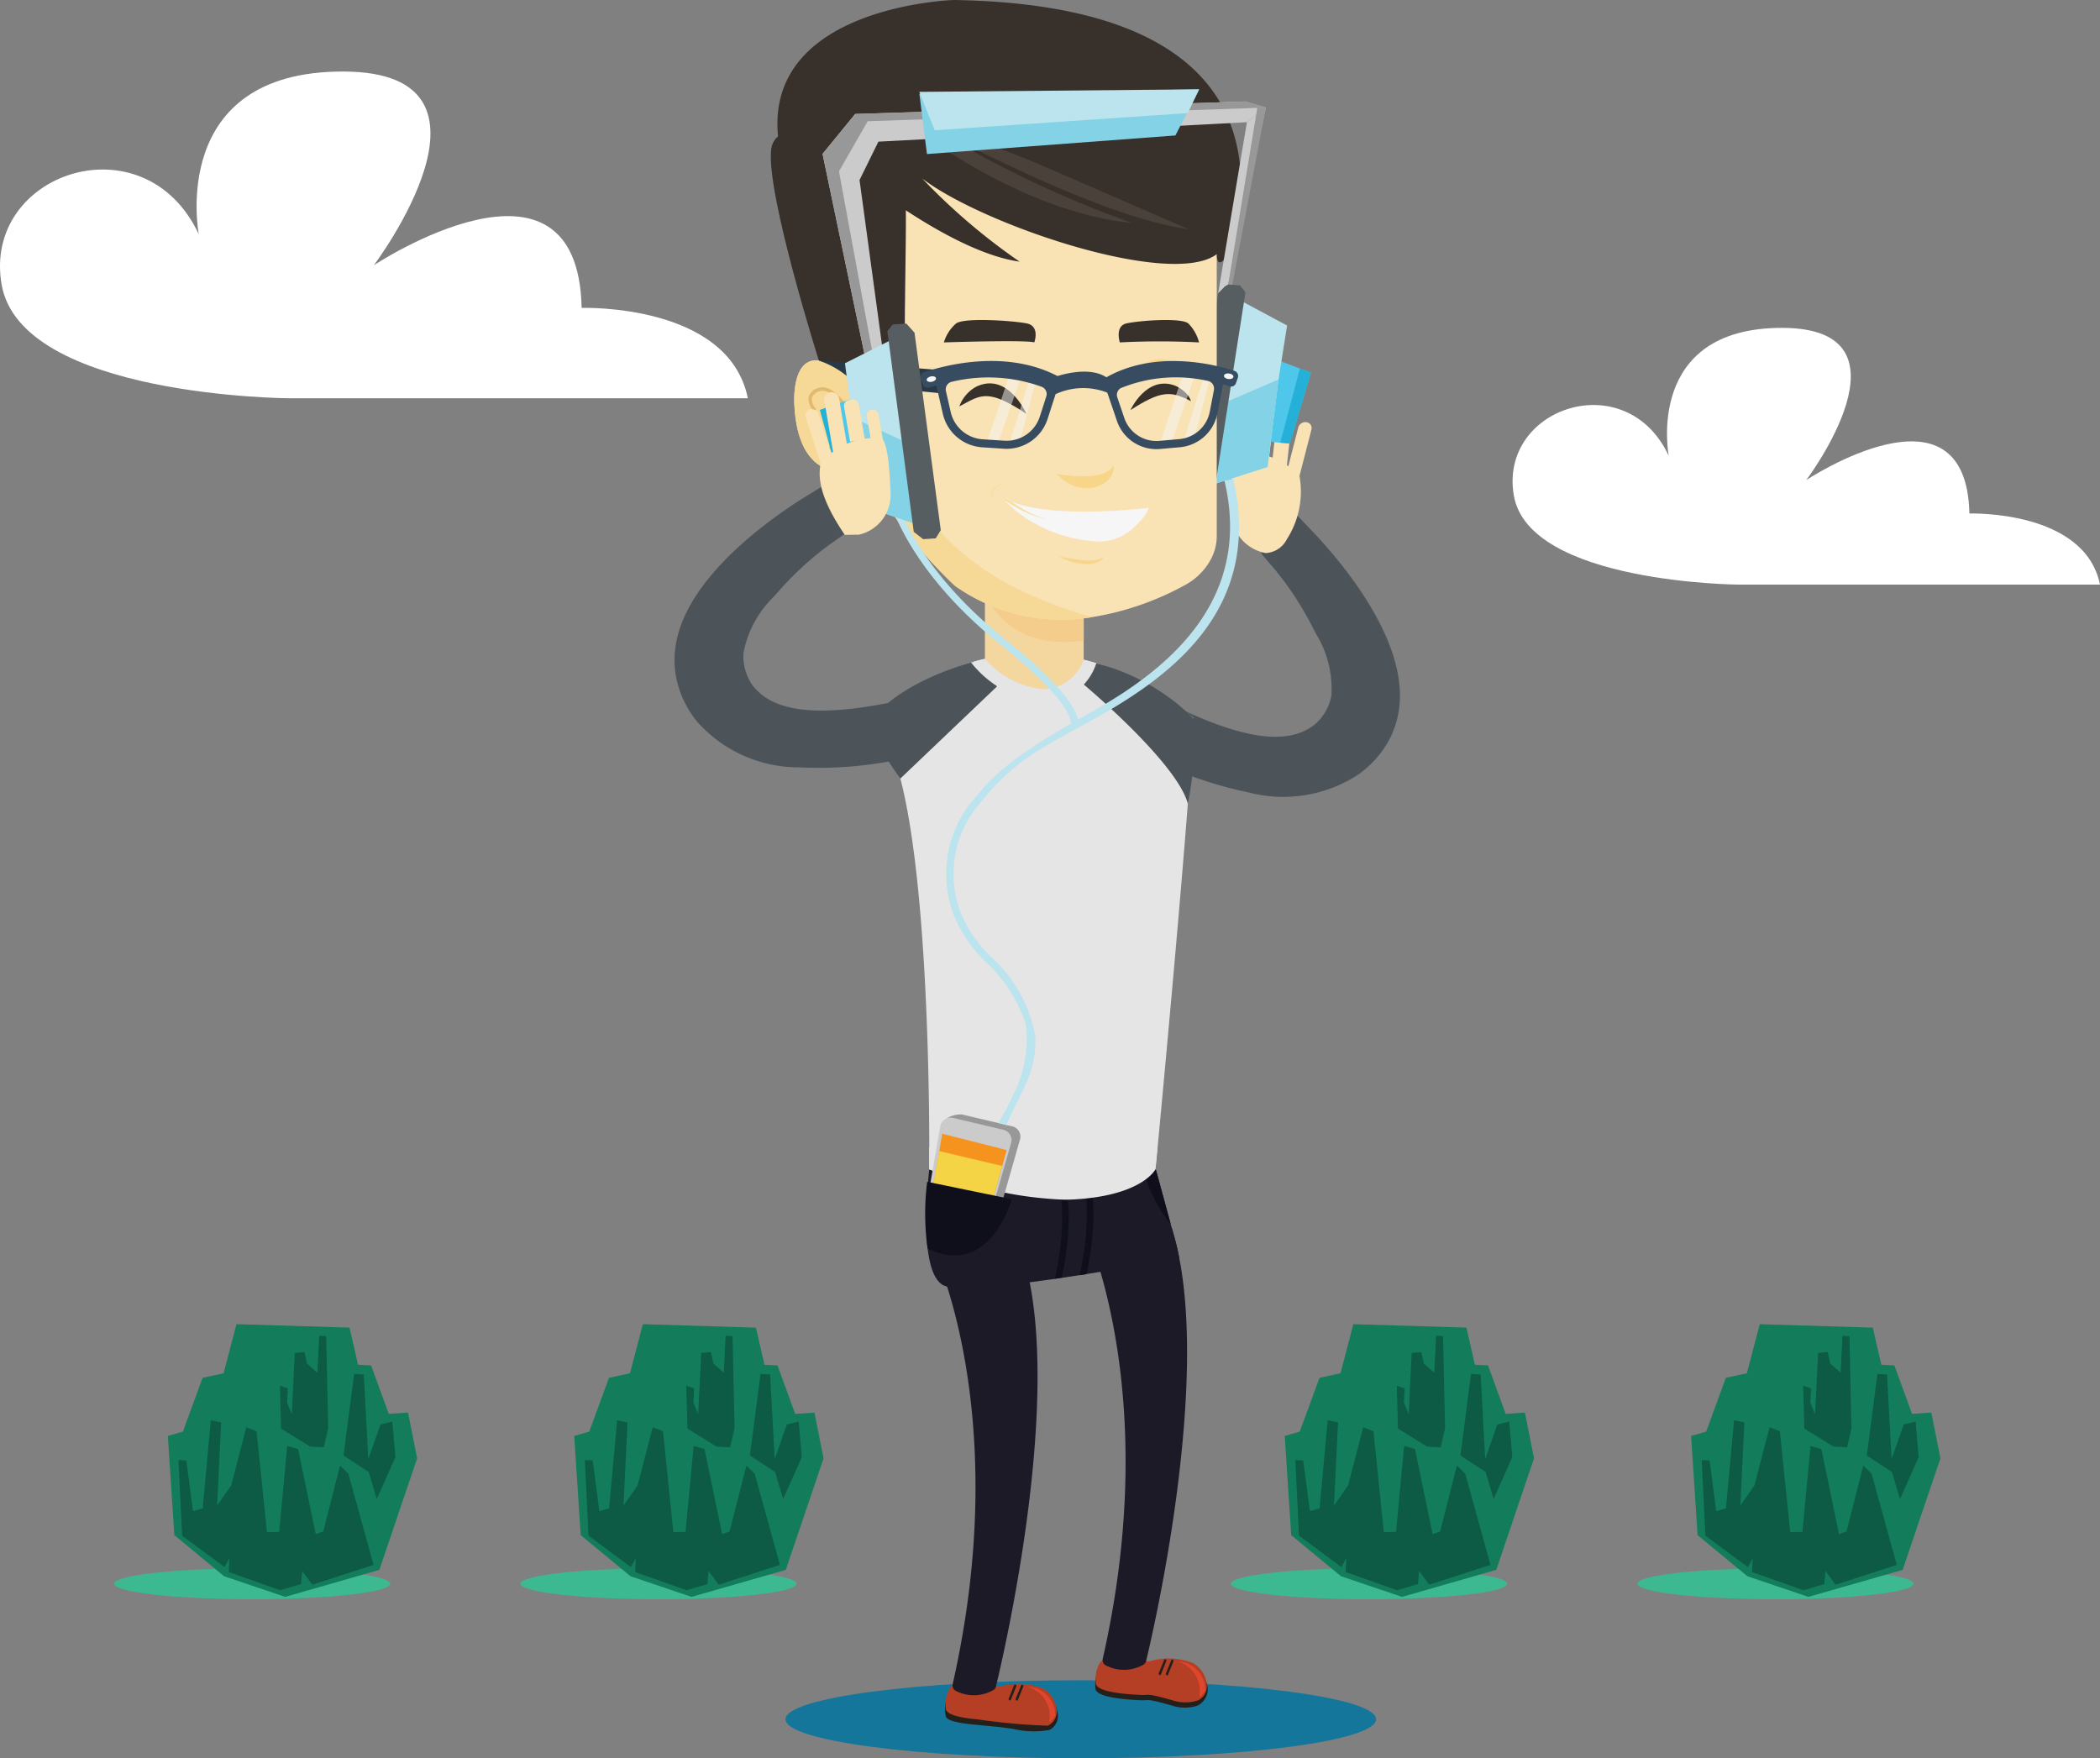 <svg id="Group_1857" data-name="Group 1857" xmlns="http://www.w3.org/2000/svg" width="104.015" height="87.095" viewBox="0 0 104.015 87.095">
  <rect x="0" y="0" width="104.015" height="87.095" fill="#808080" stroke="none"/>
  <g id="Group_1852" data-name="Group 1852" transform="translate(33.411 0)">
    <path id="Path_689" data-name="Path 689" d="M455.469,312.108c3.721,1.841,5.857,2.037,7.14,1.083a1.812,1.812,0,0,0,.237-.212c.054-.057.107-.119.156-.183a2.473,2.473,0,0,0,.493-1.082,5.209,5.209,0,0,0-.741-3.026c-.037-.068-.074-.137-.113-.207a15.717,15.717,0,0,0-1.955-3.026l-.672-.788,1.6-1.884.106-.084,1.009,1.061c.332.358.735.812,1.155,1.336l.16.2c1.485,1.891,3.127,4.6,2.806,7.055a4.613,4.613,0,0,1-.38,1.324c-.018.038-.036.076-.055.113a4.926,4.926,0,0,1-1.216,1.545c-.105.09-.214.178-.328.262a6.79,6.79,0,0,1-5.472.915,19.912,19.912,0,0,1-4.523-1.519Z" transform="translate(-430.961 -277.257)" fill="#4c5459"/>
    <path id="Path_690" data-name="Path 690" d="M514.768,271.355a2.092,2.092,0,0,1-1.708-2.111c-.037-1.272-.008-2.719.308-2.812a3.42,3.42,0,0,1,3.085,1.136,4.367,4.367,0,0,1-.63,3.1A1.246,1.246,0,0,1,514.768,271.355Z" transform="translate(-485.493 -243.96)" fill="#f9e2b4"/>
    <path id="Path_691" data-name="Path 691" d="M541.959,252.607l-.168,1.523-.588-.057.168-1.521a.3.3,0,0,1,.328-.26.287.287,0,0,1,.261.315Z" transform="translate(-513.287 -231.084)" fill="#f9e2b4"/>
    <path id="Path_692" data-name="Path 692" d="M530.775,246.723l-.193,1.747-.739-.071.193-1.747a.3.3,0,0,1,.328-.261l.148.014a.289.289,0,0,1,.264.317Z" transform="translate(-501.148 -225.68)" fill="#f9e2b4"/>
    <path id="Path_693" data-name="Path 693" d="M519.376,241.794l-.287,2.591-.74-.071.284-2.568a.386.386,0,0,1,.42-.336.35.35,0,0,1,.322.384Z" transform="translate(-488.783 -221.117)" fill="#f9e2b4"/>
    <path id="Path_694" data-name="Path 694" d="M508.176,249.157l-.634,2.46-.637-.151.615-2.4a.365.365,0,0,1,.437-.259.287.287,0,0,1,.219.348Z" transform="translate(-476.628 -227.887)" fill="#f9e2b4"/>
    <path id="Path_695" data-name="Path 695" d="M508.375,211.68l1.761.669-1.048,3.51-1.768-.158Z" transform="translate(-478.615 -193.887)" fill="#4ec7ea"/>
    <path id="Path_696" data-name="Path 696" d="M521.38,184.85l3.062-.977.544-4.337.423-2.674-2.561-1.373-.883,5.349Z" transform="translate(-495.069 -160.739)" fill="#bbe4ee"/>
    <path id="Path_697" data-name="Path 697" d="M526.41,228.944l3.062-.977.544-4.337-3.022,1.3Z" transform="translate(-500.099 -204.833)" fill="#84d2e6"/>
    <path id="Path_698" data-name="Path 698" d="M548.794,167.918l-1.547,9.908-.476.351-.62-.055-.24-.415,1.533-9.745.416-.442.668.06Z" transform="translate(-520.516 -153.439)" fill="#575e61"/>
    <path id="Path_699" data-name="Path 699" d="M507.32,220.837l.971-3.677.549.208-1.048,3.51Z" transform="translate(-477.318 -198.907)" fill="#25b0d7"/>
    <ellipse id="Ellipse_237" data-name="Ellipse 237" cx="14.627" cy="1.932" rx="14.627" ry="1.932" transform="translate(5.494 83.231)" fill="#14769a"/>
    <path id="Path_700" data-name="Path 700" d="M597.467,691.79c-.252.048-1.91.36-3.9.683-.363.06-.74.119-1.12.177-.115.02-.229.036-.345.055l-.767.114c-.114.014-.229.032-.344.047-2.335.329-4.544.546-5.148.3-1.415-.567-.756-5.766-.756-5.766v-.162h11.179l.841,3.091.225.825C597.378,691.362,597.427,691.574,597.467,691.79Z" transform="translate(-572.47 -629.474)" fill="#1d1a28"/>
    <path id="Path_701" data-name="Path 701" d="M662.094,996.089c-.305-1.863-2.917-1.009-2.917-1.009l-2.122-.192c-.576.279-.538,1.059-.519,1.251l.015.077c-.02.517,2.122.45,3.474.711a4.326,4.326,0,0,0,1.675.024A.776.776,0,0,0,662.094,996.089Z" transform="translate(-643.126 -911.261)" fill="#241f1b"/>
    <path id="Path_702" data-name="Path 702" d="M662.216,993.827l-.018.008a32.387,32.387,0,0,1-3.514-.319c-.682-.062-1.548-.2-1.535-.552-.019-.194-.057-.973.519-1.253l2.121.193a3.3,3.3,0,0,1,2.178.084,1.341,1.341,0,0,1,.666,1.015A.758.758,0,0,1,662.216,993.827Z" transform="translate(-643.716 -908.352)" fill="#b53f24"/>
    <path id="Path_703" data-name="Path 703" d="M681.285,992.671l-.037-.025c-.018-.013-.041,0-.05.023l-.272.672a.057.057,0,0,0,.014.066l.038.025c.018.012.04,0,.05-.023l.272-.672A.057.057,0,0,0,681.285,992.671Z" transform="translate(-664.374 -909.205)" fill="#241f1b"/>
    <path id="Path_704" data-name="Path 704" d="M677.134,992.795l-.037-.025c-.018-.012-.04,0-.05.023l-.272.672a.057.057,0,0,0,.013.066l.038.025c.018.013.04,0,.05-.023l.271-.672A.057.057,0,0,0,677.134,992.795Z" transform="translate(-659.875 -909.319)" fill="#241f1b"/>
    <path id="Path_705" data-name="Path 705" d="M657.994,994a1.418,1.418,0,0,1,1.362,1.429c-.185.3-.3.336-.3.336A1.521,1.521,0,0,0,657.994,994Z" transform="translate(-640.499 -910.45)" fill="#e0462d"/>
    <path id="Path_706" data-name="Path 706" d="M672.762,738.88h-4.339s3.857,8.153.881,21.3a.305.305,0,0,0,.139.342,1.947,1.947,0,0,0,1.884-.038.274.274,0,0,0,.119-.172C671.775,758.94,674.9,745.7,672.762,738.88Z" transform="translate(-655.525 -676.774)" fill="#1d1a28"/>
    <path id="Path_707" data-name="Path 707" d="M573.7,981.205c-.305-1.863-2.918-1.009-2.918-1.009l-2.121-.2c-.577.279-.538,1.059-.519,1.252-.02.516,1.885.58,2.269.6s.163-.121,1.488.252a2.061,2.061,0,0,0,1.294.018A.912.912,0,0,0,573.7,981.205Z" transform="translate(-547.296 -897.627)" fill="#241f1b"/>
    <path id="Path_708" data-name="Path 708" d="M573.779,978.936l-.018.008a2.047,2.047,0,0,1-1.293-.018c-1.326-.374-1.1-.232-1.488-.252-.124-.007-.408-.019-.735-.049-.681-.062-1.547-.2-1.534-.552-.019-.194-.057-.973.52-1.253l2.121.192a3.3,3.3,0,0,1,2.177.084,1.34,1.34,0,0,1,.667,1.015A.757.757,0,0,1,573.779,978.936Z" transform="translate(-547.845 -894.714)" fill="#b53f24"/>
    <path id="Path_709" data-name="Path 709" d="M592.849,977.751l-.037-.025c-.018-.013-.04,0-.05.023l-.271.672a.056.056,0,0,0,.014.066l.037.025c.018.012.04,0,.05-.023l.271-.672A.055.055,0,0,0,592.849,977.751Z" transform="translate(-568.506 -895.539)" fill="#241f1b"/>
    <path id="Path_710" data-name="Path 710" d="M588.647,977.925l-.038-.025c-.018-.012-.04,0-.05.023l-.272.672a.057.057,0,0,0,.014.066l.037.025c.018.013.041,0,.05-.023l.272-.672A.058.058,0,0,0,588.647,977.925Z" transform="translate(-563.95 -895.699)" fill="#241f1b"/>
    <path id="Path_711" data-name="Path 711" d="M569.573,979.08a1.423,1.423,0,0,1,1.361,1.435c-.184.3-.3.336-.3.336A1.525,1.525,0,0,0,569.573,979.08Z" transform="translate(-544.646 -896.784)" fill="#e0462d"/>
    <path id="Path_712" data-name="Path 712" d="M583.352,745.438a.28.28,0,0,1-.119.168,1.947,1.947,0,0,1-1.885.037.3.3,0,0,1-.138-.342c2.077-9.17.825-15.912-.119-19.148a16.81,16.81,0,0,0-.756-2.143h4.3q.126.4.225.825c.051.206.1.42.137.634C586.369,732.556,583.662,744.163,583.352,745.438Z" transform="translate(-559.997 -663.154)" fill="#1d1a28"/>
    <path id="Path_713" data-name="Path 713" d="M650.421,694.947l-.344.056c.168-.733.736-3.625-.029-5.233l.292-.14C651.12,691.268,650.622,694.025,650.421,694.947Z" transform="translate(-631.239 -631.664)" fill="#0f0f1c"/>
    <path id="Path_714" data-name="Path 714" d="M635.834,692.907l-.344.056c.168-.733.736-3.625-.029-5.233l.293-.139C636.533,689.229,636.034,691.985,635.834,692.907Z" transform="translate(-615.426 -629.795)" fill="#0f0f1c"/>
    <rect id="Rectangle_118" data-name="Rectangle 118" width="4.893" height="7.448" transform="translate(15.372 27.682)" fill="#f4d79f"/>
    <path id="Path_715" data-name="Path 715" d="M646.133,329.34v4.04c-3.825.593-4.893-2.293-4.893-2.293V329.34Z" transform="translate(-625.868 -301.658)" fill="#f4cc8c"/>
    <path id="Path_716" data-name="Path 716" d="M591.329,690.114a7.226,7.226,0,0,1-1.389-2.8,4.062,4.062,0,0,0,.605-.076Z" transform="translate(-566.753 -629.474)" fill="#0f0f1c"/>
    <path id="Path_717" data-name="Path 717" d="M592.368,391.225c-.044,1-.145,2.5-.28,4.254-.538,7-1.6,18.111-1.6,18.111H579.279s.145-13.316-1.429-19.365a5.216,5.216,0,0,0-1.32-2.731v-.269s.023-.024.071-.068h0c.113-.107.354-.324.708-.6a12.659,12.659,0,0,1,3.385-1.865c.212-.077.431-.15.656-.216s.448-.125.681-.179a4.43,4.43,0,0,0,2.891,1.513h.028l.007.006,0-.006a2.18,2.18,0,0,0,1.974-1.468c.2.05.409.108.616.172s.42.136.635.216h0a13.919,13.919,0,0,1,3.334,1.832Q591.941,390.873,592.368,391.225Z" transform="translate(-566.665 -355.662)" fill="#e5e5e5"/>
    <path id="Path_718" data-name="Path 718" d="M609.015,675.89l-.109,1.116s-.582,1.167-3.537,1.447c-.16.014-.328.028-.5.037-.158.008-.315.013-.473.013a18.9,18.9,0,0,1-6.692-1.5V675.89Z" transform="translate(-585.091 -619.078)" fill="#e5e5e5"/>
    <path id="Path_719" data-name="Path 719" d="M693.73,395.672l4.791-4.567-1.138-1.226s-3.777.957-5.153,3.014A10.066,10.066,0,0,0,693.73,395.672Z" transform="translate(-682.543 -357.109)" fill="#4c5459"/>
    <path id="Path_720" data-name="Path 720" d="M575.391,391.955s4.639,3.884,5.159,5.915a19.607,19.607,0,0,0,.363-4.151,10.472,10.472,0,0,0-4.9-2.809A1.22,1.22,0,0,0,575.391,391.955Z" transform="translate(-555.126 -358.052)" fill="#4c5459"/>
    <path id="Path_721" data-name="Path 721" d="M640.027,388.521a.026.026,0,0,1,0,.008,2.8,2.8,0,0,1-2.628,1.94,5.274,5.274,0,0,1-3.572-1.981h0c.224-.064.443-.126.681-.177h0a4.429,4.429,0,0,0,2.891,1.513h.039a2.181,2.181,0,0,0,1.974-1.468s0-.006,0-.008C639.616,388.4,639.818,388.452,640.027,388.521Z" transform="translate(-619.139 -355.671)" fill="#e5e5e5"/>
    <path id="Path_722" data-name="Path 722" d="M583.544,89.38v1.859l-.02.252V91.5c-.007.084,0,.414,0,1.338v15.585a2.446,2.446,0,0,1-.266,1.1h0a3.134,3.134,0,0,1-1.306,1.324,14.234,14.234,0,0,1-4.6,1.589,9.138,9.138,0,0,1-6.793-1.552h0a23.184,23.184,0,0,1-4.449-5.775l-.01-.019a.054.054,0,0,0-.008-.016s-3.278,1.328-3.489-3.179c0,0-.19-2.667,1.523-2.1h2.3V89.38Z" transform="translate(-556.668 -81.867)" fill="#f9e2b4"/>
    <path id="Path_723" data-name="Path 723" d="M651.046,210.956a9.138,9.138,0,0,1-6.793-1.552h0a23.181,23.181,0,0,1-4.449-5.775l-.01-.019a.055.055,0,0,0-.008-.016s-3.278,1.328-3.489-3.179c0,0-.19-2.667,1.523-2.1h2.3V196.94a2.75,2.75,0,0,1,1.722.348S637.765,207.158,651.046,210.956Z" transform="translate(-630.365 -180.386)" fill="#f7d997"/>
    <path id="Path_724" data-name="Path 724" d="M780.947,231.436a.987.987,0,0,1-.449-.142.084.084,0,0,1,.076-.142c.175.1.405.183.514.069.173-.183.039-.821-.189-1.2a.271.271,0,0,1-.039-.286c.052-.089.174-.13.375-.123a.247.247,0,0,0,.22-.1.176.176,0,0,0-.011-.2c-.279-.379-.814-.99-1.268-.821a.518.518,0,0,0-.36.317.667.667,0,0,0,.161.5.084.084,0,1,1-.122.1.833.833,0,0,1-.2-.651.654.654,0,0,1,.459-.428c.525-.2,1.079.368,1.453.876a.336.336,0,0,1,.018.386.4.4,0,0,1-.361.179c-.2-.007-.229.038-.231.043a.225.225,0,0,0,.037.12c.2.336.439,1.105.168,1.39A.336.336,0,0,1,780.947,231.436Z" transform="translate(-773.012 -209.104)" fill="#e0ba6e"/>
    <path id="Path_725" data-name="Path 725" d="M689.805,285.18a1.507,1.507,0,0,0-.15.079c-.021.014-.045.027-.068.045a.765.765,0,0,0-.07.055c-.024.018-.043.044-.066.065a.539.539,0,0,0-.055.077l-.023.041-.016.044a.465.465,0,0,0-.023.088.758.758,0,0,0-.005.084.475.475,0,0,0,.006.079.329.329,0,0,0,.01.068.209.209,0,0,0,.012.052c.006.03.008.047.008.047l-.023-.041-.025-.05a.272.272,0,0,1-.024-.067.362.362,0,0,1-.02-.084.465.465,0,0,1,0-.1.379.379,0,0,1,.018-.1l.019-.052.026-.049a.565.565,0,0,1,.066-.084.552.552,0,0,1,.084-.068.448.448,0,0,1,.084-.05.532.532,0,0,1,.078-.035A.613.613,0,0,1,689.805,285.18Z" transform="translate(-673.578 -261.209)" fill="#f9df9d"/>
    <path id="Path_726" data-name="Path 726" d="M752.623,79.277c.125.321,0,4.83,0,7.086,0,8.268-.883,5.127-.883,5.127s-1.364-3.255-3.371-3.629c0,0-2.606-8.231-2.367-10.439S751.741,77.018,752.623,79.277Z" transform="translate(-741.219 -69.996)" fill="#38302a"/>
    <path id="Path_727" data-name="Path 727" d="M623.518,274.7s2.38.462,2.825-.424C626.47,275.194,624.822,276.07,623.518,274.7Z" transform="translate(-604.595 -251.226)" fill="#f7d589"/>
    <path id="Path_728" data-name="Path 728" d="M681.134,214.453a2.979,2.979,0,0,0-.447-.305,2.629,2.629,0,0,0-.5-.21,2.29,2.29,0,0,0-.3-.064,1.727,1.727,0,0,0-.31-.023,2.253,2.253,0,0,0-.31.021c-.1.019-.2.038-.3.066s-.182.062-.271.1a2.23,2.23,0,0,0-.229.113,3,3,0,0,0-.336.211c-.084.058-.131.1-.131.1a.823.823,0,0,1,.052-.084,1.009,1.009,0,0,1,.2-.223,2.132,2.132,0,0,1,.2-.149,2.645,2.645,0,0,1,.289-.15,2.1,2.1,0,0,1,.83-.168,2.148,2.148,0,0,1,.448.046,2.056,2.056,0,0,1,.385.118,1.777,1.777,0,0,1,.492.3C681.115,214.345,681.134,214.455,681.134,214.453Z" transform="translate(-663.96 -195.719)" fill="#f7d589"/>
    <path id="Path_729" data-name="Path 729" d="M584.247,212.33a2.687,2.687,0,0,0-.47-.214,2.346,2.346,0,0,0-.5-.11,2,2,0,0,0-.284-.005,1.44,1.44,0,0,0-.286.038,1.773,1.773,0,0,0-.277.084,2.582,2.582,0,0,0-.252.121c-.076.045-.153.1-.226.146a1.855,1.855,0,0,0-.185.156,2.638,2.638,0,0,0-.259.272c-.062.072-.1.118-.1.118a.8.8,0,0,1,.03-.09,1.022,1.022,0,0,1,.138-.258,1.757,1.757,0,0,1,.146-.183,2.359,2.359,0,0,1,.231-.2,2.164,2.164,0,0,1,.321-.19,2.058,2.058,0,0,1,.4-.131,1.91,1.91,0,0,1,.79,0,1.653,1.653,0,0,1,.509.2A.724.724,0,0,1,584.247,212.33Z" transform="translate(-558.953 -194.033)" fill="#f7d589"/>
    <path id="Path_730" data-name="Path 730" d="M678.321,227.451s-.916-2.109-2.494-1.34a1.818,1.818,0,0,0-.827.971C676.031,226.545,676.36,226.144,678.321,227.451Z" transform="translate(-660.894 -206.951)" fill="#38302a"/>
    <path id="Path_731" data-name="Path 731" d="M578.06,227.3s.8-1.765,2.237-1.2c0,0,.623.277.757.757C580.049,226.331,579.559,226.336,578.06,227.3Z" transform="translate(-555.478 -206.987)" fill="#38302a"/>
    <path id="Path_732" data-name="Path 732" d="M610.379,292.146s-.01.266-.6.85l-.069.066a2.506,2.506,0,0,1-1.945.745,7.212,7.212,0,0,1-3.135-.948,6.4,6.4,0,0,1-.672-.449l-.024-.015a6.11,6.11,0,0,1-.706-.641c-.079-.084-.157-.176-.23-.264a2.322,2.322,0,0,0,.58.336C605.706,292.731,610.379,292.146,610.379,292.146Z" transform="translate(-586.9 -266.989)" fill="#f6f6f6"/>
    <path id="Path_733" data-name="Path 733" d="M665.4,292.682l-.1-.013a1.063,1.063,0,0,1-.131-.021c-.049-.013-.107-.024-.168-.04-.12-.035-.261-.084-.406-.142s-.3-.13-.446-.207a8.711,8.711,0,0,1-.846-.5c-.079-.084-.157-.176-.23-.264a2.32,2.32,0,0,0,.58.336c.161.115.348.24.541.357.141.084.287.162.425.23a3.762,3.762,0,0,0,.392.168c.059.02.115.035.163.05a1.086,1.086,0,0,0,.13.029Z" transform="translate(-646.966 -266.989)" fill="#f9df9d"/>
    <path id="Path_734" data-name="Path 734" d="M629.36,328.15l.356.055.359.057c.131.019.27.04.409.053.069.005.139.016.206.017s.135.009.2,0a1.29,1.29,0,0,0,.184-.01.9.9,0,0,0,.162-.027.53.53,0,0,0,.132-.044.324.324,0,0,0,.1-.05l.084-.055s-.019.029-.059.084a.3.3,0,0,1-.084.084.456.456,0,0,1-.132.084l-.084.037c-.029.01-.06.016-.091.024a1.011,1.011,0,0,1-.2.037,2.206,2.206,0,0,1-.434,0,3.227,3.227,0,0,1-.42-.077,3.065,3.065,0,0,1-.355-.112A2.167,2.167,0,0,1,629.36,328.15Z" transform="translate(-610.285 -300.568)" fill="#f7d589"/>
    <path id="Path_735" data-name="Path 735" d="M550.975,7.93s5.235,4.5,8.977,5.031a30.726,30.726,0,0,1-4.824-4.119c3.015,2.307,12.34,5.447,14.592,3.745,0,1.4,1.394-1.135,1.234-2.547S572.183.252,556.692,0c0,0-9.938.3-8.614,7.385C548.545,7.514,550.975,7.93,550.975,7.93Z" transform="translate(-542.861)" fill="#38302a"/>
    <path id="Path_736" data-name="Path 736" d="M674.037,189.717s.3-.807-.375-.941-3.076-.3-3.495,0a2,2,0,0,0-.608.941S673.636,189.582,674.037,189.717Z" transform="translate(-656.219 -172.756)" fill="#38302a"/>
    <path id="Path_737" data-name="Path 737" d="M573.307,189.717s-.261-.807.329-.941,2.695-.3,3.062,0a2.068,2.068,0,0,1,.532.941A37.994,37.994,0,0,0,573.307,189.717Z" transform="translate(-551.251 -172.756)" fill="#38302a"/>
    <path id="Path_738" data-name="Path 738" d="M579.25,74.628s5.253,4.161,10.793,4.707a53.1,53.1,0,0,1-8.49-3.89c-1.108-.87,6.4,3.5,11.292,4.2l-6.427-2.794S580.168,74.069,579.25,74.628Z" transform="translate(-567.37 -68.287)" fill="#49413a"/>
    <path id="Path_739" data-name="Path 739" d="M728.774,213.017l-6.284-.487a4.423,4.423,0,0,1,1.849,1.2l4.211.42Z" transform="translate(-715.339 -194.666)" fill="#293947"/>
    <g id="Group_27" data-name="Group 27" transform="translate(15.458 18.547)" opacity="0.5">
      <path id="Path_740" data-name="Path 740" d="M679.111,220.65l-1.141,3.387h.571l1.149-3.306Z" transform="translate(-677.97 -220.65)" fill="#f6f6f6"/>
      <path id="Path_741" data-name="Path 741" d="M670.557,223.06l-1,3.184h.5l.787-3.034Z" transform="translate(-668.419 -222.857)" fill="#f6f6f6"/>
    </g>
    <g id="Group_28" data-name="Group 28" transform="translate(24.081 18.436)" opacity="0.5">
      <path id="Path_742" data-name="Path 742" d="M576.531,219.33l-1.141,3.387h.571l1.148-3.306Z" transform="translate(-575.39 -219.33)" fill="#f6f6f6"/>
      <path id="Path_743" data-name="Path 743" d="M567.978,221.74l-1,3.184h.5l.787-3.034Z" transform="translate(-565.839 -221.537)" fill="#f6f6f6"/>
    </g>
    <path id="Path_744" data-name="Path 744" d="M653.979,213.281a.262.262,0,0,0-.16.347l.1.261a.263.263,0,0,0,.33.152c.089-.029.2-.066.336-.1l.32,1.405A2.147,2.147,0,0,0,656.85,217l1.08.07a2.13,2.13,0,0,0,2.163-1.475l.53-1.643.2-.349C658.158,212.051,654.917,212.962,653.979,213.281Zm6.052,1.191-.321,1a1.729,1.729,0,0,1-1.759,1.2l-1.08-.069a1.743,1.743,0,0,1-1.575-1.345l-.238-1.043a.39.39,0,0,1,.051-.294.384.384,0,0,1,.245-.168,7.756,7.756,0,0,1,4.455.252A.384.384,0,0,1,660.031,214.472Z" transform="translate(-641.616 -194.843)" fill="#374c60"/>
    <path id="Path_745" data-name="Path 745" d="M550.2,213.7l.2.345.555,1.631a2.068,2.068,0,0,0,2.126,1.429l1.041-.092a2.086,2.086,0,0,0,1.828-1.7l.272-1.412c.13.036.241.07.329.1a.252.252,0,0,0,.311-.16l.093-.263a.277.277,0,0,0-.011-.208.26.26,0,0,0-.153-.136C555.881,212.935,552.731,212.095,550.2,213.7Zm.986.377a7.211,7.211,0,0,1,4.287-.345.372.372,0,0,1,.241.163.4.4,0,0,1,.057.293l-.2,1.047a1.689,1.689,0,0,1-1.484,1.376l-1.041.092a1.681,1.681,0,0,1-1.721-1.158l-.336-.989A.388.388,0,0,1,551.186,214.073Z" transform="translate(-529.056 -194.863)" fill="#374c60"/>
    <path id="Path_746" data-name="Path 746" d="M623.48,219.34s1.869-.762,2.858.049a3.567,3.567,0,0,0,.238.814,3.263,3.263,0,0,0-2.883-.074A4.328,4.328,0,0,1,623.48,219.34Z" transform="translate(-604.818 -200.606)" fill="#374c60"/>
    <path id="Path_747" data-name="Path 747" d="M728.729,221.818c.016.075-.074.156-.2.183s-.242-.012-.258-.084.075-.156.2-.183S728.714,221.743,728.729,221.818Z" transform="translate(-715.781 -203.088)" fill="#f6f6f6"/>
    <path id="Path_748" data-name="Path 748" d="M553.46,220.224c-.01.076-.122.124-.252.108s-.224-.091-.215-.168.121-.124.252-.108S553.47,220.148,553.46,220.224Z" transform="translate(-525.779 -201.556)" fill="#f6f6f6"/>
    <path id="Path_749" data-name="Path 749" d="M551.939,306.219l.23-.283a6.51,6.51,0,0,1-1.655-2.279,5.335,5.335,0,0,1,1.036-5.647c1.621-2.061,3.221-2.737,5.7-4.128,3.866-2.175,8.168-5.5,6.724-11.812l-.436.1c1.367,5.764-2.55,9.192-6.472,11.394-2.19,1.231-4.455,2.5-5.8,4.221a5.69,5.69,0,0,0-1.08,6.028A6.759,6.759,0,0,0,551.939,306.219Z" transform="translate(-536.301 -258.361)" fill="#bbe4ee"/>
    <path id="Path_750" data-name="Path 750" d="M653.55,309.264c.023-.021.135.039.129-.216-.018-.583-.66-1.776-3.623-4.146-4.254-3.4-5.237-6.538-5.244-6.592l-.345.044c.007.056,1.009,3.329,5.372,6.819,3.936,3.149,3.473,4.008,3.467,4.016a.035.035,0,0,1,.011-.011Z" transform="translate(-633.686 -273.236)" fill="#bbe4ee"/>
    <path id="Path_751" data-name="Path 751" d="M535.344,64.1l-1.424,8.472.33-.332.168-.1,1.861-8.761Z" transform="translate(-506.993 -58.053)" fill="#cccbcb"/>
    <path id="Path_752" data-name="Path 752" d="M554.86,59.81l-19.323.618-1.617,1.978,2.595,12.4.459-.344.191-.383L535.753,63.7l.933-1.9,18.254-.964.935-.724Z" transform="translate(-526.59 -54.783)" fill="#cccbcb"/>
    <path id="Path_753" data-name="Path 753" d="M536.157,60.788l-1.423,2.481L536.8,74.464l-.282.344-2.595-12.4,1.617-1.978,19.323-.618,1.015.3Z" transform="translate(-526.59 -54.783)" fill="#989898"/>
    <path id="Path_754" data-name="Path 754" d="M535.363,63.38l-1.443,8.761.2.025,1.663-8.786Z" transform="translate(-506.496 -58.053)" fill="#989898"/>
    <path id="Path_755" data-name="Path 755" d="M765.9,234.11l-1.777.626.962,3.535,1.772-.115Z" transform="translate(-756.918 -214.432)" fill="#4ec7ea"/>
    <path id="Path_756" data-name="Path 756" d="M740.144,207.893l-3.038-1.051-.438-4.349-.358-2.683,2.594-1.31.754,5.369Z" transform="translate(-727.87 -181.815)" fill="#bbe4ee"/>
    <path id="Path_757" data-name="Path 757" d="M739.786,251.41l-3.038-1.051-.438-4.349,2.99,1.376Z" transform="translate(-727.512 -225.332)" fill="#84d2e6"/>
    <path id="Path_758" data-name="Path 758" d="M725.45,191.036l1.307,9.944.467.362.621-.04.25-.409-1.3-9.78-.406-.452-.669.044Z" transform="translate(-714.909 -174.634)" fill="#575e61"/>
    <path id="Path_759" data-name="Path 759" d="M781.015,242.939l-.881-3.7-.554.2.962,3.534Z" transform="translate(-772.378 -219.131)" fill="#25b0d7"/>
    <path id="Path_760" data-name="Path 760" d="M573.575,55.892l-.375-2.976,13.856-.226-1.175,2.281Z" transform="translate(-561.073 -48.261)" fill="#84d2e6"/>
    <path id="Path_761" data-name="Path 761" d="M573.2,52.812l.765,1.9,12.535-.849.563-1.177Z" transform="translate(-561.079 -48.261)" fill="#bbe4ee"/>
    <path id="Path_762" data-name="Path 762" d="M751.064,295c.3-2.454,2.548-4.67,4.444-6.131l.2-.155c.534-.4,1.033-.741,1.441-1.009l1.135-.7.005.01,1.247,2.253-.841.593a15.664,15.664,0,0,0-2.627,2.438l-.161.172a5.24,5.24,0,0,0-1.462,2.746,2.472,2.472,0,0,0,.205,1.17c.033.075.067.148.106.217a1.814,1.814,0,0,0,.176.267c1,1.242,3.1,1.586,7.131.732l-.146,2.942a19.584,19.584,0,0,1-4.723.342,6.736,6.736,0,0,1-5.034-2.249q-.133-.168-.252-.336a4.942,4.942,0,0,1-.783-1.8c-.009-.041-.017-.084-.025-.124A4.659,4.659,0,0,1,751.064,295Z" transform="translate(-751.03 -262.876)" fill="#4c5459"/>
    <path id="Path_763" data-name="Path 763" d="M757.01,262.56a2.011,2.011,0,0,0,1.563-2.11c-.042-1.213-.161-2.591-.478-2.662a3.443,3.443,0,0,0-2.986,1.261c-.125.672-.059,1.668,1.2,3.52Z" transform="translate(-747.877 -236.075)" fill="#f9e2b4"/>
    <path id="Path_764" data-name="Path 764" d="M759.013,241.7l.259,1.513.581-.092-.259-1.508a.3.3,0,0,0-.336-.24.287.287,0,0,0-.245.327Z" transform="translate(-749.487 -221.08)" fill="#f9e2b4"/>
    <path id="Path_765" data-name="Path 765" d="M770.244,235.743l.3,1.732.729-.116-.3-1.732a.3.3,0,0,0-.34-.24l-.145.024a.288.288,0,0,0-.242.333Z" transform="translate(-761.848 -215.597)" fill="#f9e2b4"/>
    <path id="Path_766" data-name="Path 766" d="M780.185,231.557l.44,2.569.729-.116-.436-2.546a.384.384,0,0,0-.44-.309.349.349,0,0,0-.293.4Z" transform="translate(-772.768 -211.721)" fill="#f9e2b4"/>
    <path id="Path_767" data-name="Path 767" d="M788.423,241.486l.777,2.417.622-.19-.757-2.359a.36.36,0,0,0-.449-.231.287.287,0,0,0-.194.362Z" transform="translate(-781.928 -220.841)" fill="#f9e2b4"/>
    <path id="Path_768" data-name="Path 768" d="M681.722,660.78l.828-2.9a.525.525,0,0,0-.384-.655l-2.49-.588a1.3,1.3,0,0,0-.733.182l-.4,3.12a.525.525,0,0,0,.376.594l2.162.6A.525.525,0,0,0,681.722,660.78Z" transform="translate(-665.44 -601.433)" fill="#989898"/>
    <path id="Path_769" data-name="Path 769" d="M686.954,662.792l.831-2.9a.525.525,0,0,0-.384-.655l-2.49-.588a.525.525,0,0,0-.637.42l-.5,2.882a.525.525,0,0,0,.376.594l2.162.6A.524.524,0,0,0,686.954,662.792Z" transform="translate(-671.114 -603.274)" fill="#cccbcb"/>
    <path id="Path_770" data-name="Path 770" d="M689.432,672.278l.933-3.339-3.192-.809-.564,3.254Z" transform="translate(-673.914 -611.971)" fill="#f6921e"/>
    <path id="Path_771" data-name="Path 771" d="M692.119,681.639l.708-2.553-3.116-.736-.432,2.487Z" transform="translate(-676.601 -621.332)" fill="#f4d345"/>
    <path id="Path_772" data-name="Path 772" d="M687.905,697.292s-1.045,3.94-4.168,2.452a12.616,12.616,0,0,1-.021-3.313Z" transform="translate(-671.203 -637.892)" fill="#0f0f1c"/>
    <path id="Path_773" data-name="Path 773" d="M669.609,566.283l.23-.283a6.939,6.939,0,0,1,2,3.739,5.025,5.025,0,0,1-.483,2.421c-1.306,2.658-.929,1.994-.929,1.994l-.42-.1a13.863,13.863,0,0,0,.747-1.414,6.044,6.044,0,0,0,.616-3.487A7.358,7.358,0,0,0,669.609,566.283Z" transform="translate(-653.972 -518.425)" fill="#bbe4ee"/>
  </g>
  <g id="Group_1853" data-name="Group 1853" transform="translate(60.974 65.593)">
    <ellipse id="Ellipse_240" data-name="Ellipse 240" cx="6.837" cy="0.765" rx="6.837" ry="0.765" transform="translate(0 12.093)" fill="#3db991"/>
    <path id="Path_782" data-name="Path 782" d="M190.25,809.547l-3.024-1.023-2.465-2.035-.321-4.914.745-.214.976-2.664,1.041-.226.637-2.432,5.6.17.421,1.84.647.032.876,2.4.954-.063.45,2.269-1.869,5.522Z" transform="translate(-181.78 -796.04)" fill="#127c5b"/>
    <path id="Path_783" data-name="Path 783" d="M209.268,848.032l-2.544-.9.034-.69-.243.442-2.1-1.551-.183-3.748.389.02.331,2.51.481-.136.4-4.366.512.111-.2,4.117.7-1,.748-2.88.507.2.514,4.995.606-.013.4-4.258.537.156.874,4.213.373-.133.831-3.264.413.408,1.247,4.513-3.03.978-.507-.676-.053.648Z" transform="translate(-201.046 -834.855)" fill="#0d5a45"/>
    <path id="Path_784" data-name="Path 784" d="M195.958,824.832l.923-2.072L196.729,821l-.59.144-.6,1.721-.226-4.2-.475-.024-.526,4.037,1.247.817Z" transform="translate(-182.95 -816.174)" fill="#0d5a45"/>
    <path id="Path_785" data-name="Path 785" d="M227.2,805.9l-.1-4.564-.343-.016-.091,1.832-.517-.458-.123-.568-.478.042-.148,3.039-.236-.574.035-.71-.389-.129.058,2.121,1.446.893.669.033Z" transform="translate(-216.599 -800.744)" fill="#0d5a45"/>
    <ellipse id="Ellipse_241" data-name="Ellipse 241" cx="6.837" cy="0.765" rx="6.837" ry="0.765" transform="translate(20.127 12.093)" fill="#3db991"/>
    <path id="Path_786" data-name="Path 786" d="M5.81,809.547l-3.024-1.023L.321,806.489,0,801.575l.745-.214.976-2.664,1.041-.226L3.4,796.04l5.6.17.422,1.84.646.032.876,2.4.954-.063.451,2.269-1.871,5.522Z" transform="translate(22.788 -796.04)" fill="#127c5b"/>
    <path id="Path_787" data-name="Path 787" d="M24.828,848.032l-2.544-.9.034-.69-.244.442-2.1-1.551-.183-3.748.389.02.33,2.51.482-.136.4-4.366.512.111-.2,4.117.7-1,.748-2.88.509.2.513,4.995.606-.013.4-4.258.537.156.873,4.213.374-.133.83-3.264.411.408,1.248,4.513-3.031.978-.506-.676-.053.648Z" transform="translate(3.523 -834.855)" fill="#0d5a45"/>
    <path id="Path_788" data-name="Path 788" d="M11.518,824.832l.923-2.072L12.289,821l-.59.144-.6,1.721-.226-4.2-.474-.024-.526,4.037,1.247.817Z" transform="translate(21.618 -816.174)" fill="#0d5a45"/>
    <path id="Path_789" data-name="Path 789" d="M42.762,805.9l-.1-4.564-.344-.016-.089,1.832-.517-.458-.124-.568-.477.042-.15,3.039-.236-.574.035-.71-.389-.129.058,2.121,1.446.893.669.033Z" transform="translate(-12.032 -800.744)" fill="#0d5a45"/>
  </g>
  <g id="Group_1854" data-name="Group 1854" transform="translate(5.654 65.593)">
    <ellipse id="Ellipse_240-2" data-name="Ellipse 240" cx="6.837" cy="0.765" rx="6.837" ry="0.765" transform="translate(0 12.093)" fill="#3db991"/>
    <path id="Path_782-2" data-name="Path 782" d="M190.25,809.547l-3.024-1.023-2.465-2.035-.321-4.914.745-.214.976-2.664,1.041-.226.637-2.432,5.6.17.421,1.84.647.032.876,2.4.954-.063.45,2.269-1.869,5.522Z" transform="translate(-181.78 -796.04)" fill="#127c5b"/>
    <path id="Path_783-2" data-name="Path 783" d="M209.268,848.032l-2.544-.9.034-.69-.243.442-2.1-1.551-.183-3.748.389.02.331,2.51.481-.136.4-4.366.512.111-.2,4.117.7-1,.748-2.88.507.2.514,4.995.606-.013.4-4.258.537.156.874,4.213.373-.133.831-3.264.413.408,1.247,4.513-3.03.978-.507-.676-.053.648Z" transform="translate(-201.046 -834.855)" fill="#0d5a45"/>
    <path id="Path_784-2" data-name="Path 784" d="M195.958,824.832l.923-2.072L196.729,821l-.59.144-.6,1.721-.226-4.2-.475-.024-.526,4.037,1.247.817Z" transform="translate(-182.95 -816.174)" fill="#0d5a45"/>
    <path id="Path_785-2" data-name="Path 785" d="M227.2,805.9l-.1-4.564-.343-.016-.091,1.832-.517-.458-.123-.568-.478.042-.148,3.039-.236-.574.035-.71-.389-.129.058,2.121,1.446.893.669.033Z" transform="translate(-216.599 -800.744)" fill="#0d5a45"/>
    <ellipse id="Ellipse_241-2" data-name="Ellipse 241" cx="6.837" cy="0.765" rx="6.837" ry="0.765" transform="translate(20.127 12.093)" fill="#3db991"/>
    <path id="Path_786-2" data-name="Path 786" d="M5.81,809.547l-3.024-1.023L.321,806.489,0,801.575l.745-.214.976-2.664,1.041-.226L3.4,796.04l5.6.17.422,1.84.646.032.876,2.4.954-.063.451,2.269-1.871,5.522Z" transform="translate(22.788 -796.04)" fill="#127c5b"/>
    <path id="Path_787-2" data-name="Path 787" d="M24.828,848.032l-2.544-.9.034-.69-.244.442-2.1-1.551-.183-3.748.389.02.33,2.51.482-.136.4-4.366.512.111-.2,4.117.7-1,.748-2.88.509.2.513,4.995.606-.013.4-4.258.537.156.873,4.213.374-.133.83-3.264.411.408,1.248,4.513-3.031.978-.506-.676-.053.648Z" transform="translate(3.523 -834.855)" fill="#0d5a45"/>
    <path id="Path_788-2" data-name="Path 788" d="M11.518,824.832l.923-2.072L12.289,821l-.59.144-.6,1.721-.226-4.2-.474-.024-.526,4.037,1.247.817Z" transform="translate(21.618 -816.174)" fill="#0d5a45"/>
    <path id="Path_789-2" data-name="Path 789" d="M42.762,805.9l-.1-4.564-.344-.016-.089,1.832-.517-.458-.124-.568-.477.042-.15,3.039-.236-.574.035-.71-.389-.129.058,2.121,1.446.893.669.033Z" transform="translate(-12.032 -800.744)" fill="#0d5a45"/>
  </g>
  <path id="Path_1082" data-name="Path 1082" d="M539.967,474.435s5.716-.19,6.469,3.523h-17.86s-10.423-.055-11.174-4.417,5.566-6.477,7.672-1.966c0,0-1.226-6.351,5.63-6.335s1.184,7.539,1.184,7.539S539.816,467.515,539.967,474.435Z" transform="translate(-442.421 -448.999)" fill="#fff"/>
  <path id="Path_1083" data-name="Path 1083" d="M256.039,593.218s7.276-.24,8.233,4.477H241.541s-13.265-.071-14.231-5.633,7.083-8.233,9.766-2.49c0,0-1.562-8.082,7.163-8.062s1.509,9.594,1.509,9.594S255.856,584.418,256.039,593.218Z" transform="translate(-227.23 -577.967)" fill="#fff"/>
</svg>
